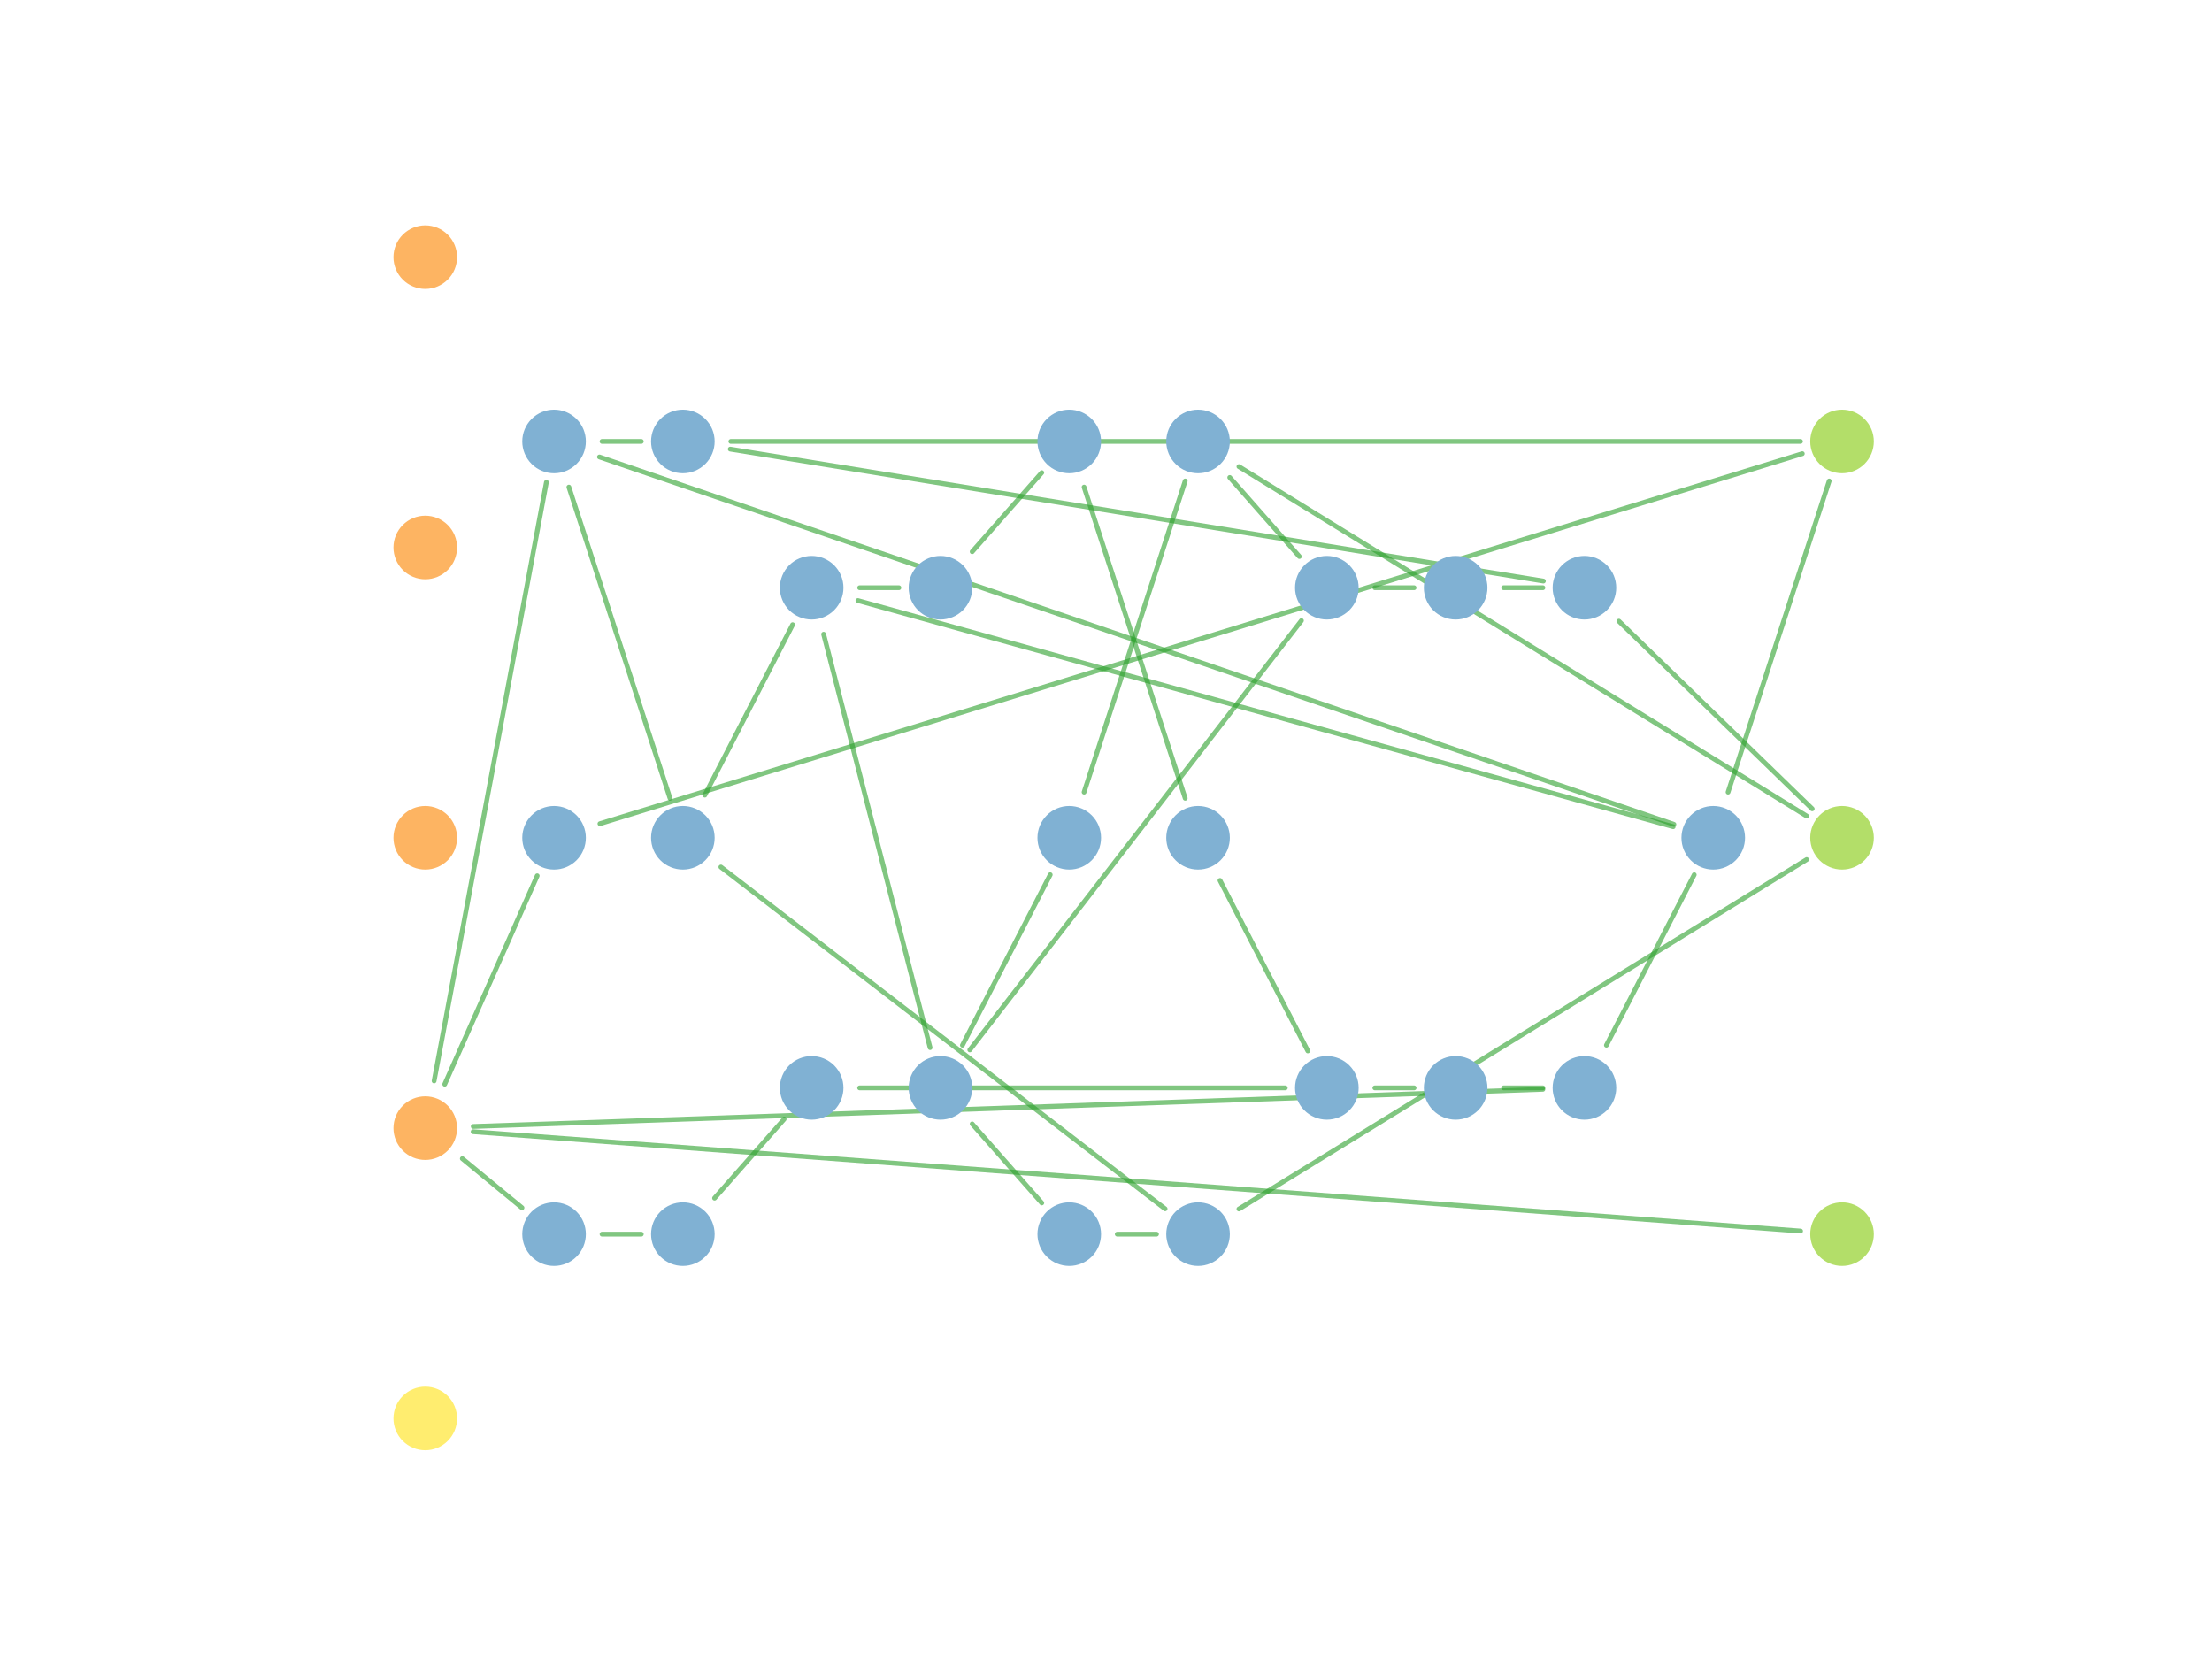 <?xml version="1.0" encoding="utf-8" standalone="no"?>
<!DOCTYPE svg PUBLIC "-//W3C//DTD SVG 1.1//EN"
  "http://www.w3.org/Graphics/SVG/1.1/DTD/svg11.dtd">
<!-- Created with matplotlib (https://matplotlib.org/) -->
<svg height="345.6pt" version="1.1" viewBox="0 0 460.8 345.6" width="460.8pt" xmlns="http://www.w3.org/2000/svg" xmlns:xlink="http://www.w3.org/1999/xlink">
 <defs>
  <style type="text/css">
*{stroke-linecap:butt;stroke-linejoin:round;}
  </style>
 </defs>
 <g id="figure_1">
  <g id="patch_1">
   <path d="M 0 345.6 
L 460.8 345.6 
L 460.8 0 
L 0 0 
z
" style="fill:#ffffff;"/>
  </g>
  <g id="axes_1">
   <g id="patch_2">
    <path clip-path="url(#pa46343dfae)" d="M 90.433 225.181 
Q 102.129 162.825 113.825 100.469 
" style="fill:none;stroke:#2ca02c;stroke-linecap:round;stroke-opacity:0.6;"/>
   </g>
   <g id="patch_3">
    <path clip-path="url(#pa46343dfae)" d="M 92.646 225.864 
Q 102.277 204.155 111.908 182.446 
" style="fill:none;stroke:#2ca02c;stroke-linecap:round;stroke-opacity:0.6;"/>
   </g>
   <g id="patch_4">
    <path clip-path="url(#pa46343dfae)" d="M 96.31 241.363 
Q 102.523 246.478 108.737 251.594 
" style="fill:none;stroke:#2ca02c;stroke-linecap:round;stroke-opacity:0.6;"/>
   </g>
   <g id="patch_5">
    <path clip-path="url(#pa46343dfae)" d="M 98.586 234.661 
Q 209.999 230.792 321.411 226.923 
" style="fill:none;stroke:#2ca02c;stroke-linecap:round;stroke-opacity:0.6;"/>
   </g>
   <g id="patch_6">
    <path clip-path="url(#pa46343dfae)" d="M 98.565 235.755 
Q 236.829 246.102 375.093 256.45 
" style="fill:none;stroke:#2ca02c;stroke-linecap:round;stroke-opacity:0.6;"/>
   </g>
   <g id="patch_7">
    <path clip-path="url(#pa46343dfae)" d="M 118.512 101.472 
Q 129.044 133.882 139.575 166.292 
" style="fill:none;stroke:#2ca02c;stroke-linecap:round;stroke-opacity:0.6;"/>
   </g>
   <g id="patch_8">
    <path clip-path="url(#pa46343dfae)" d="M 125.42 91.96 
Q 129.507 91.96 133.593 91.96 
" style="fill:none;stroke:#2ca02c;stroke-linecap:round;stroke-opacity:0.6;"/>
   </g>
   <g id="patch_9">
    <path clip-path="url(#pa46343dfae)" d="M 124.879 95.194 
Q 236.791 133.46 348.703 171.726 
" style="fill:none;stroke:#2ca02c;stroke-linecap:round;stroke-opacity:0.6;"/>
   </g>
   <g id="patch_10">
    <path clip-path="url(#pa46343dfae)" d="M 124.98 171.586 
Q 250.216 133.047 375.451 94.508 
" style="fill:none;stroke:#2ca02c;stroke-linecap:round;stroke-opacity:0.6;"/>
   </g>
   <g id="patch_11">
    <path clip-path="url(#pa46343dfae)" d="M 125.42 257.096 
Q 129.507 257.096 133.593 257.096 
" style="fill:none;stroke:#2ca02c;stroke-linecap:round;stroke-opacity:0.6;"/>
   </g>
   <g id="patch_12">
    <path clip-path="url(#pa46343dfae)" d="M 146.829 165.641 
Q 155.973 147.886 165.118 130.131 
" style="fill:none;stroke:#2ca02c;stroke-linecap:round;stroke-opacity:0.6;"/>
   </g>
   <g id="patch_13">
    <path clip-path="url(#pa46343dfae)" d="M 150.175 180.623 
Q 196.443 216.219 242.711 251.815 
" style="fill:none;stroke:#2ca02c;stroke-linecap:round;stroke-opacity:0.6;"/>
   </g>
   <g id="patch_14">
    <path clip-path="url(#pa46343dfae)" d="M 148.858 249.593 
Q 156.108 241.359 163.357 233.125 
" style="fill:none;stroke:#2ca02c;stroke-linecap:round;stroke-opacity:0.6;"/>
   </g>
   <g id="patch_15">
    <path clip-path="url(#pa46343dfae)" d="M 152.125 93.562 
Q 236.821 107.304 321.518 121.046 
" style="fill:none;stroke:#2ca02c;stroke-linecap:round;stroke-opacity:0.6;"/>
   </g>
   <g id="patch_16">
    <path clip-path="url(#pa46343dfae)" d="M 152.248 91.96 
Q 263.661 91.96 375.073 91.96 
" style="fill:none;stroke:#2ca02c;stroke-linecap:round;stroke-opacity:0.6;"/>
   </g>
   <g id="patch_17">
    <path clip-path="url(#pa46343dfae)" d="M 171.576 132.115 
Q 182.665 175.177 193.754 218.238 
" style="fill:none;stroke:#2ca02c;stroke-linecap:round;stroke-opacity:0.6;"/>
   </g>
   <g id="patch_18">
    <path clip-path="url(#pa46343dfae)" d="M 179.082 122.433 
Q 183.169 122.433 187.255 122.433 
" style="fill:none;stroke:#2ca02c;stroke-linecap:round;stroke-opacity:0.6;"/>
   </g>
   <g id="patch_19">
    <path clip-path="url(#pa46343dfae)" d="M 178.72 125.107 
Q 263.638 148.66 348.555 172.214 
" style="fill:none;stroke:#2ca02c;stroke-linecap:round;stroke-opacity:0.6;"/>
   </g>
   <g id="patch_20">
    <path clip-path="url(#pa46343dfae)" d="M 179.082 226.623 
Q 223.415 226.623 267.749 226.623 
" style="fill:none;stroke:#2ca02c;stroke-linecap:round;stroke-opacity:0.6;"/>
   </g>
   <g id="patch_21">
    <path clip-path="url(#pa46343dfae)" d="M 200.491 217.736 
Q 209.635 199.981 218.78 182.226 
" style="fill:none;stroke:#2ca02c;stroke-linecap:round;stroke-opacity:0.6;"/>
   </g>
   <g id="patch_22">
    <path clip-path="url(#pa46343dfae)" d="M 202.52 234.126 
Q 209.77 242.36 217.019 250.594 
" style="fill:none;stroke:#2ca02c;stroke-linecap:round;stroke-opacity:0.6;"/>
   </g>
   <g id="patch_23">
    <path clip-path="url(#pa46343dfae)" d="M 202.028 218.709 
Q 236.569 173.998 271.111 129.288 
" style="fill:none;stroke:#2ca02c;stroke-linecap:round;stroke-opacity:0.6;"/>
   </g>
   <g id="patch_24">
    <path clip-path="url(#pa46343dfae)" d="M 202.52 114.93 
Q 209.77 106.696 217.019 98.462 
" style="fill:none;stroke:#2ca02c;stroke-linecap:round;stroke-opacity:0.6;"/>
   </g>
   <g id="patch_25">
    <path clip-path="url(#pa46343dfae)" d="M 225.836 165.016 
Q 236.367 132.606 246.899 100.196 
" style="fill:none;stroke:#2ca02c;stroke-linecap:round;stroke-opacity:0.6;"/>
   </g>
   <g id="patch_26">
    <path clip-path="url(#pa46343dfae)" d="M 232.744 257.096 
Q 236.831 257.096 240.917 257.096 
" style="fill:none;stroke:#2ca02c;stroke-linecap:round;stroke-opacity:0.6;"/>
   </g>
   <g id="patch_27">
    <path clip-path="url(#pa46343dfae)" d="M 225.836 101.472 
Q 236.367 133.882 246.899 166.292 
" style="fill:none;stroke:#2ca02c;stroke-linecap:round;stroke-opacity:0.6;"/>
   </g>
   <g id="patch_28">
    <path clip-path="url(#pa46343dfae)" d="M 256.182 99.463 
Q 263.431 107.697 270.681 115.931 
" style="fill:none;stroke:#2ca02c;stroke-linecap:round;stroke-opacity:0.6;"/>
   </g>
   <g id="patch_29">
    <path clip-path="url(#pa46343dfae)" d="M 258.095 97.204 
Q 317.226 133.597 376.357 169.99 
" style="fill:none;stroke:#2ca02c;stroke-linecap:round;stroke-opacity:0.6;"/>
   </g>
   <g id="patch_30">
    <path clip-path="url(#pa46343dfae)" d="M 258.095 251.852 
Q 317.226 215.459 376.357 179.066 
" style="fill:none;stroke:#2ca02c;stroke-linecap:round;stroke-opacity:0.6;"/>
   </g>
   <g id="patch_31">
    <path clip-path="url(#pa46343dfae)" d="M 254.153 183.415 
Q 263.297 201.17 272.442 218.925 
" style="fill:none;stroke:#2ca02c;stroke-linecap:round;stroke-opacity:0.6;"/>
   </g>
   <g id="patch_32">
    <path clip-path="url(#pa46343dfae)" d="M 286.406 226.623 
Q 290.492 226.623 294.579 226.623 
" style="fill:none;stroke:#2ca02c;stroke-linecap:round;stroke-opacity:0.6;"/>
   </g>
   <g id="patch_33">
    <path clip-path="url(#pa46343dfae)" d="M 286.406 122.433 
Q 290.492 122.433 294.579 122.433 
" style="fill:none;stroke:#2ca02c;stroke-linecap:round;stroke-opacity:0.6;"/>
   </g>
   <g id="patch_34">
    <path clip-path="url(#pa46343dfae)" d="M 313.237 122.433 
Q 317.323 122.433 321.41 122.433 
" style="fill:none;stroke:#2ca02c;stroke-linecap:round;stroke-opacity:0.6;"/>
   </g>
   <g id="patch_35">
    <path clip-path="url(#pa46343dfae)" d="M 313.237 226.623 
Q 317.323 226.623 321.41 226.623 
" style="fill:none;stroke:#2ca02c;stroke-linecap:round;stroke-opacity:0.6;"/>
   </g>
   <g id="patch_36">
    <path clip-path="url(#pa46343dfae)" d="M 337.244 129.4 
Q 357.379 148.946 377.514 168.493 
" style="fill:none;stroke:#2ca02c;stroke-linecap:round;stroke-opacity:0.6;"/>
   </g>
   <g id="patch_37">
    <path clip-path="url(#pa46343dfae)" d="M 334.646 217.736 
Q 343.79 199.981 352.935 182.226 
" style="fill:none;stroke:#2ca02c;stroke-linecap:round;stroke-opacity:0.6;"/>
   </g>
   <g id="patch_38">
    <path clip-path="url(#pa46343dfae)" d="M 359.99 165.016 
Q 370.522 132.606 381.054 100.196 
" style="fill:none;stroke:#2ca02c;stroke-linecap:round;stroke-opacity:0.6;"/>
   </g>
   <g id="PathCollection_1">
    <defs>
     <path d="M 0 6.124 
C 1.624 6.124 3.182 5.478 4.33 4.33 
C 5.478 3.182 6.124 1.624 6.124 0 
C 6.124 -1.624 5.478 -3.182 4.33 -4.33 
C 3.182 -5.478 1.624 -6.124 0 -6.124 
C -1.624 -6.124 -3.182 -5.478 -4.33 -4.33 
C -5.478 -3.182 -6.124 -1.624 -6.124 0 
C -6.124 1.624 -5.478 3.182 -4.33 4.33 
C -3.182 5.478 -1.624 6.124 0 6.124 
z
" id="C0_0_0907d74875"/>
    </defs>
    <g clip-path="url(#pa46343dfae)">
     <use style="fill:#fdb462;stroke:#fdb462;" x="88.59" xlink:href="#C0_0_0907d74875" y="53.568"/>
    </g>
    <g clip-path="url(#pa46343dfae)">
     <use style="fill:#fdb462;stroke:#fdb462;" x="88.59" xlink:href="#C0_0_0907d74875" y="114.048"/>
    </g>
    <g clip-path="url(#pa46343dfae)">
     <use style="fill:#fdb462;stroke:#fdb462;" x="88.59" xlink:href="#C0_0_0907d74875" y="174.528"/>
    </g>
    <g clip-path="url(#pa46343dfae)">
     <use style="fill:#fdb462;stroke:#fdb462;" x="88.59" xlink:href="#C0_0_0907d74875" y="235.008"/>
    </g>
    <g clip-path="url(#pa46343dfae)">
     <use style="fill:#ffed6f;stroke:#ffed6f;" x="88.59" xlink:href="#C0_0_0907d74875" y="295.488"/>
    </g>
    <g clip-path="url(#pa46343dfae)">
     <use style="fill:#80b1d3;stroke:#80b1d3;" x="115.421" xlink:href="#C0_0_0907d74875" y="91.96"/>
    </g>
    <g clip-path="url(#pa46343dfae)">
     <use style="fill:#80b1d3;stroke:#80b1d3;" x="115.421" xlink:href="#C0_0_0907d74875" y="174.528"/>
    </g>
    <g clip-path="url(#pa46343dfae)">
     <use style="fill:#80b1d3;stroke:#80b1d3;" x="115.421" xlink:href="#C0_0_0907d74875" y="257.096"/>
    </g>
    <g clip-path="url(#pa46343dfae)">
     <use style="fill:#80b1d3;stroke:#80b1d3;" x="142.252" xlink:href="#C0_0_0907d74875" y="174.528"/>
    </g>
    <g clip-path="url(#pa46343dfae)">
     <use style="fill:#80b1d3;stroke:#80b1d3;" x="142.252" xlink:href="#C0_0_0907d74875" y="257.096"/>
    </g>
    <g clip-path="url(#pa46343dfae)">
     <use style="fill:#80b1d3;stroke:#80b1d3;" x="142.252" xlink:href="#C0_0_0907d74875" y="91.96"/>
    </g>
    <g clip-path="url(#pa46343dfae)">
     <use style="fill:#80b1d3;stroke:#80b1d3;" x="169.083" xlink:href="#C0_0_0907d74875" y="122.433"/>
    </g>
    <g clip-path="url(#pa46343dfae)">
     <use style="fill:#80b1d3;stroke:#80b1d3;" x="169.083" xlink:href="#C0_0_0907d74875" y="226.623"/>
    </g>
    <g clip-path="url(#pa46343dfae)">
     <use style="fill:#80b1d3;stroke:#80b1d3;" x="195.914" xlink:href="#C0_0_0907d74875" y="226.623"/>
    </g>
    <g clip-path="url(#pa46343dfae)">
     <use style="fill:#80b1d3;stroke:#80b1d3;" x="195.914" xlink:href="#C0_0_0907d74875" y="122.433"/>
    </g>
    <g clip-path="url(#pa46343dfae)">
     <use style="fill:#80b1d3;stroke:#80b1d3;" x="222.745" xlink:href="#C0_0_0907d74875" y="174.528"/>
    </g>
    <g clip-path="url(#pa46343dfae)">
     <use style="fill:#80b1d3;stroke:#80b1d3;" x="222.745" xlink:href="#C0_0_0907d74875" y="257.096"/>
    </g>
    <g clip-path="url(#pa46343dfae)">
     <use style="fill:#80b1d3;stroke:#80b1d3;" x="222.745" xlink:href="#C0_0_0907d74875" y="91.96"/>
    </g>
    <g clip-path="url(#pa46343dfae)">
     <use style="fill:#80b1d3;stroke:#80b1d3;" x="249.575" xlink:href="#C0_0_0907d74875" y="91.96"/>
    </g>
    <g clip-path="url(#pa46343dfae)">
     <use style="fill:#80b1d3;stroke:#80b1d3;" x="249.575" xlink:href="#C0_0_0907d74875" y="257.096"/>
    </g>
    <g clip-path="url(#pa46343dfae)">
     <use style="fill:#80b1d3;stroke:#80b1d3;" x="249.575" xlink:href="#C0_0_0907d74875" y="174.528"/>
    </g>
    <g clip-path="url(#pa46343dfae)">
     <use style="fill:#80b1d3;stroke:#80b1d3;" x="276.406" xlink:href="#C0_0_0907d74875" y="226.623"/>
    </g>
    <g clip-path="url(#pa46343dfae)">
     <use style="fill:#80b1d3;stroke:#80b1d3;" x="276.406" xlink:href="#C0_0_0907d74875" y="122.433"/>
    </g>
    <g clip-path="url(#pa46343dfae)">
     <use style="fill:#80b1d3;stroke:#80b1d3;" x="303.237" xlink:href="#C0_0_0907d74875" y="122.433"/>
    </g>
    <g clip-path="url(#pa46343dfae)">
     <use style="fill:#80b1d3;stroke:#80b1d3;" x="303.237" xlink:href="#C0_0_0907d74875" y="226.623"/>
    </g>
    <g clip-path="url(#pa46343dfae)">
     <use style="fill:#80b1d3;stroke:#80b1d3;" x="330.068" xlink:href="#C0_0_0907d74875" y="122.433"/>
    </g>
    <g clip-path="url(#pa46343dfae)">
     <use style="fill:#80b1d3;stroke:#80b1d3;" x="330.068" xlink:href="#C0_0_0907d74875" y="226.623"/>
    </g>
    <g clip-path="url(#pa46343dfae)">
     <use style="fill:#80b1d3;stroke:#80b1d3;" x="356.899" xlink:href="#C0_0_0907d74875" y="174.528"/>
    </g>
    <g clip-path="url(#pa46343dfae)">
     <use style="fill:#b3de69;stroke:#b3de69;" x="383.73" xlink:href="#C0_0_0907d74875" y="91.96"/>
    </g>
    <g clip-path="url(#pa46343dfae)">
     <use style="fill:#b3de69;stroke:#b3de69;" x="383.73" xlink:href="#C0_0_0907d74875" y="174.528"/>
    </g>
    <g clip-path="url(#pa46343dfae)">
     <use style="fill:#b3de69;stroke:#b3de69;" x="383.73" xlink:href="#C0_0_0907d74875" y="257.096"/>
    </g>
   </g>
  </g>
 </g>
 <defs>
  <clipPath id="pa46343dfae">
   <rect height="266.112" width="357.12" x="57.6" y="41.472"/>
  </clipPath>
 </defs>
</svg>
